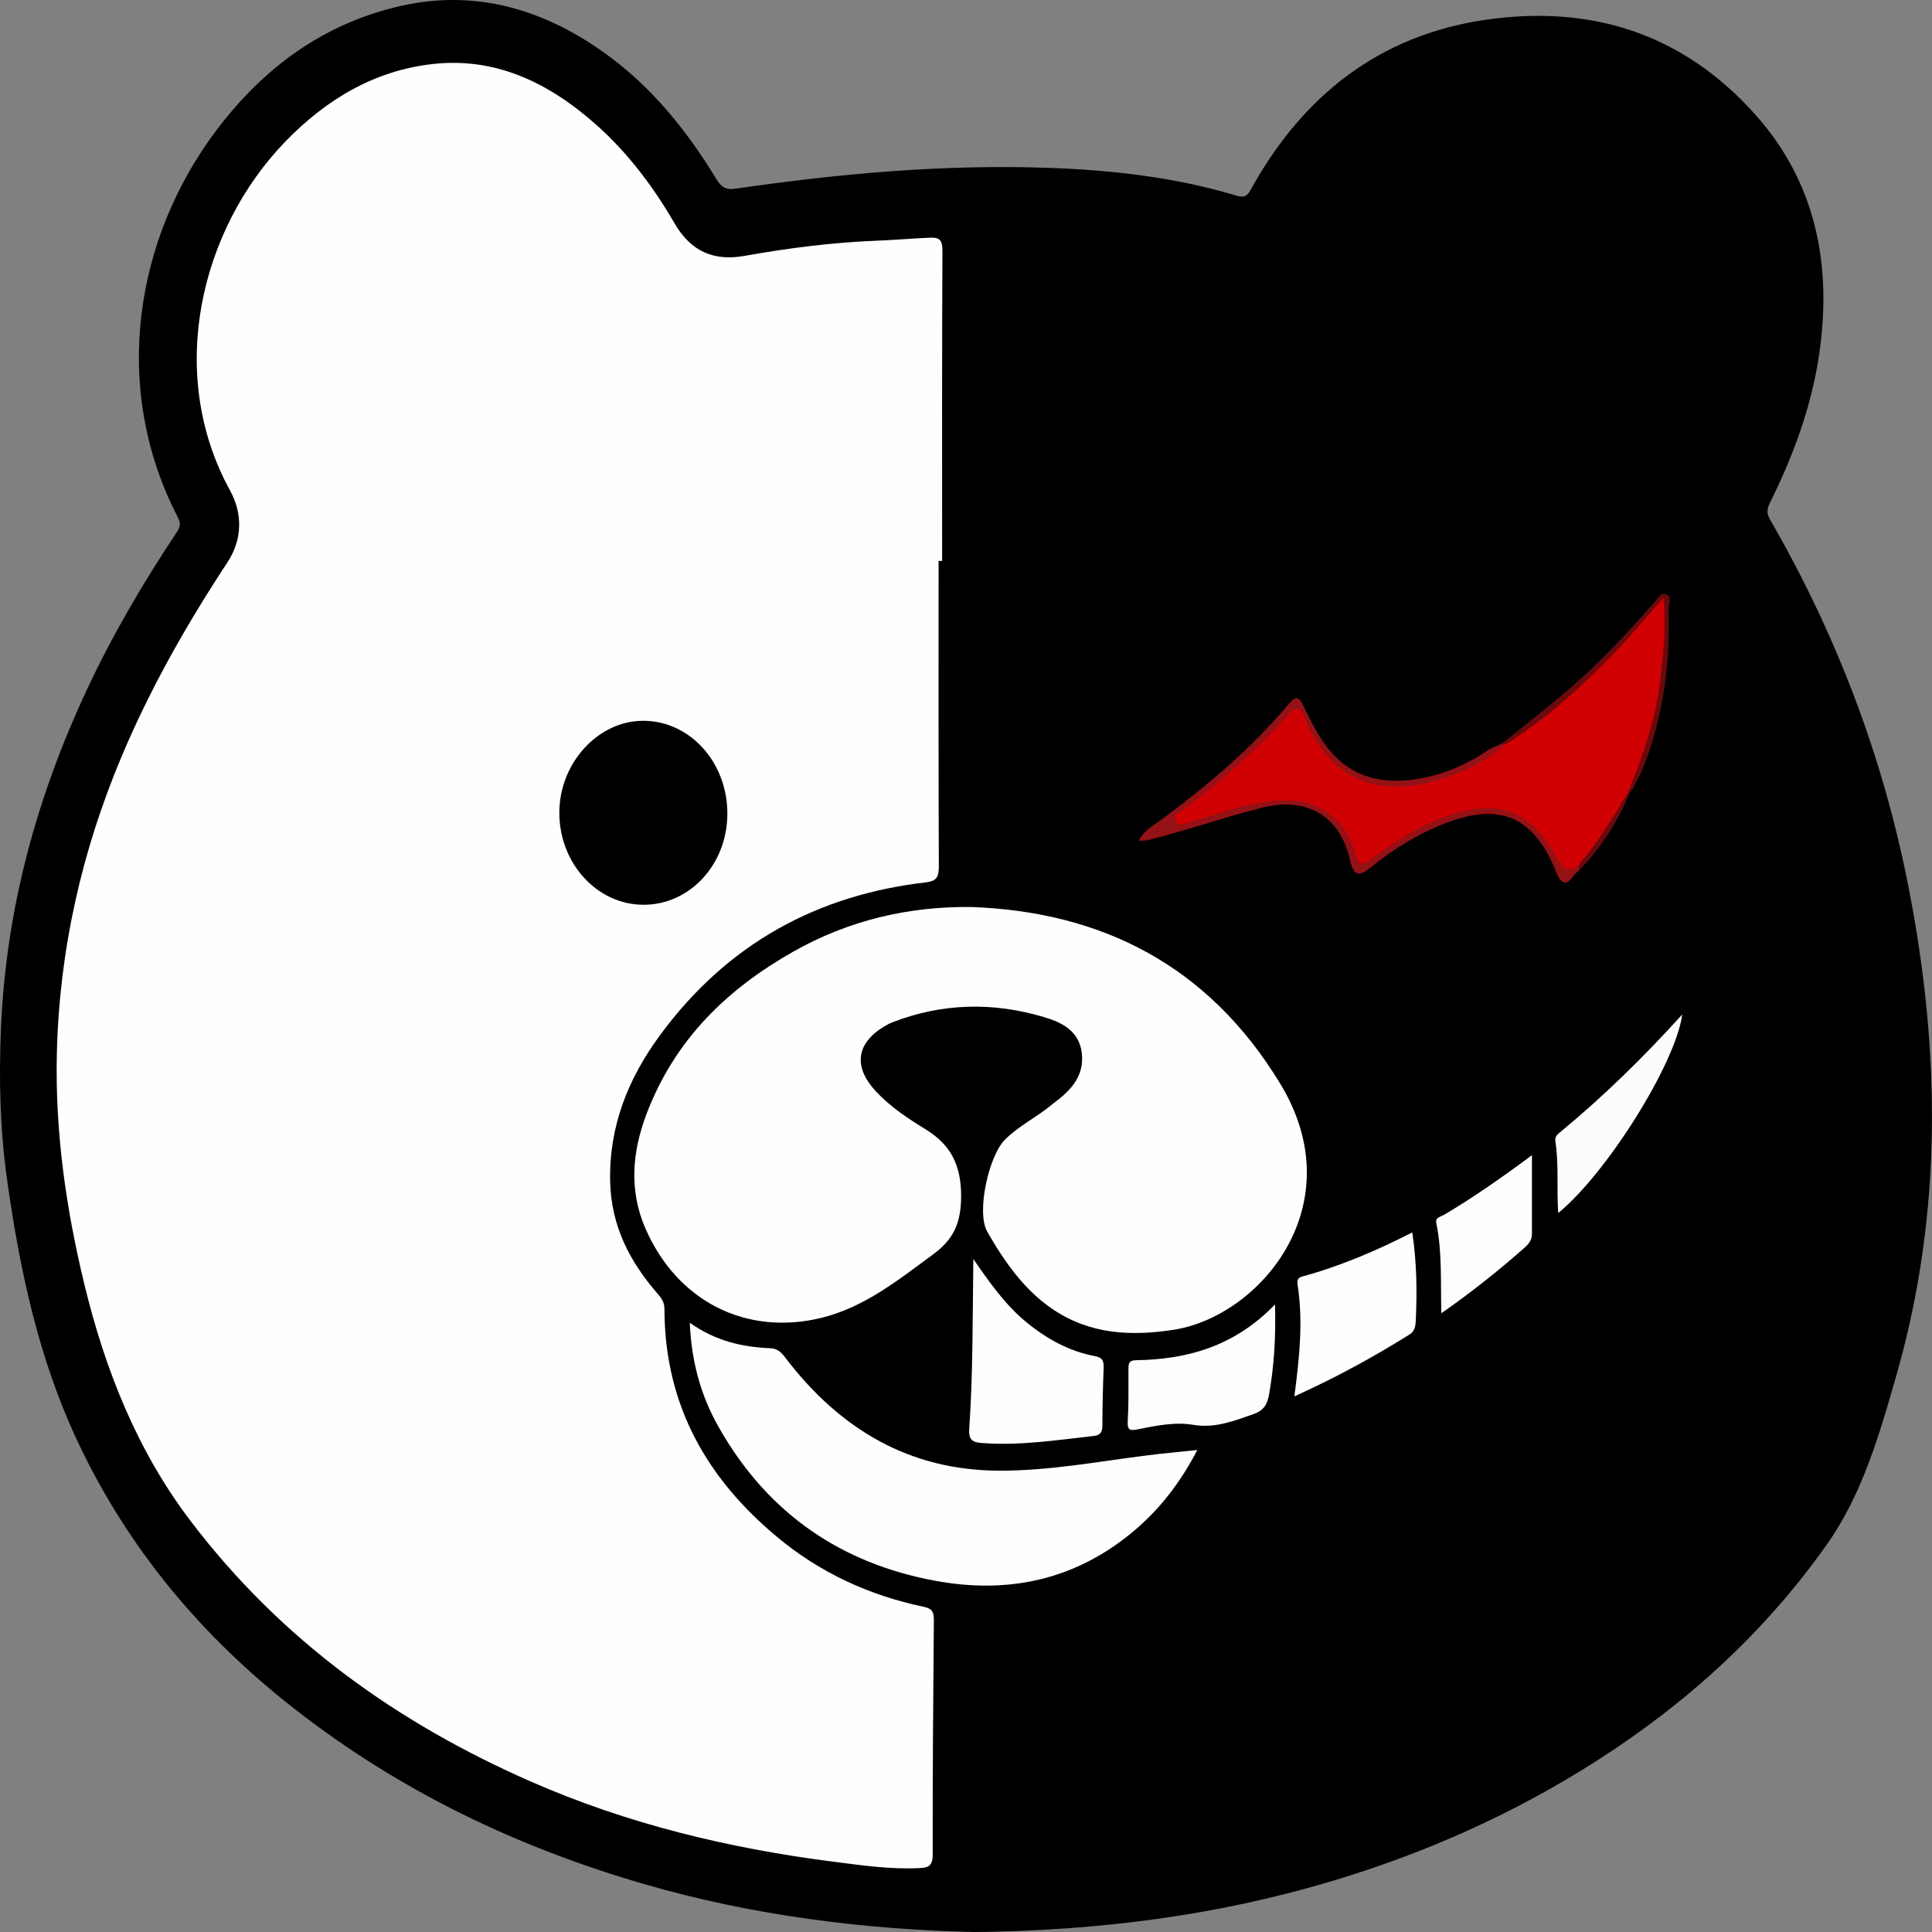 <?xml version="1.0" encoding="UTF-8"?>
<svg id="Capa_1" data-name="Capa 1" xmlns="http://www.w3.org/2000/svg" xmlns:xlink="http://www.w3.org/1999/xlink" viewBox="0 0 532 532">
  <rect x="0" y="0" width="532" height="532" fill="#808080" stroke="none"/>
  <defs>
    <style>
      .cls-1 {
        fill: #fefefe;
      }

      .cls-1, .cls-2, .cls-3, .cls-4, .cls-5, .cls-6, .cls-7, .cls-8 {
        stroke-width: 0px;
      }

      .cls-3 {
        fill: none;
      }

      .cls-4 {
        fill: #6b090c;
      }

      .cls-5 {
        fill: #941116;
      }

      .cls-6 {
        fill: #d10103;
      }

      .cls-9 {
        clip-path: url(#clippath);
      }

      .cls-7 {
        fill: #fdfdfd;
      }

      .cls-8 {
        fill: #fcfcfc;
      }
    </style>
    <clipPath id="clippath">
      <rect class="cls-3" x="-552" width="532" height="532"/>
    </clipPath>
  </defs>
  <g class="cls-9">
    <path class="cls-3" d="m-104.23,72.44l-53.34,54.36c1.45,1.56,2.46,3.56,3.14,6.07,1.65,6.01,3.89,11.86,5.9,17.88,7.08-3.1,13.77-6.39,20.71-9.01,28.81-10.89,57.79-11.14,86.73-.57,2.69.98,5.45,3.12,7.04,5.51,2.15,3.25,1.35,7.06-1.23,10.1-2.91,3.42-6.55,3.55-10.68,2.6-10.72-2.46-21.42-5.72-32.29-6.7-22.89-2.06-44,4.77-63.6,16.53-1.26.76-2.13,3.56-1.94,5.27,1.73,15.26,1.73,30.41-2.13,45.36-4.47,17.29-13.37,31.76-26.44,43.1-19.81-20.2-39.59-40.36-59.38-60.53l-15.08,15.37c26.73,27.26,53.45,54.5,80.36,81.95-6.29,6.02-13.11,12.55-20.43,19.56,6.51,6.54,12.42,12.66,18.6,18.47.98.92,3.33.86,4.89.53,15.09-3.23,30.14-6.67,45.22-9.95,7.65-1.67,13.67,2.81,13.5,9.95-.11,4.84-2.39,8.48-7.04,9.56-19.94,4.64-39.92,9.08-59.93,13.37-1.28.27-3.27-1.03-4.4-2.15-7-6.91-13.85-13.99-20.76-21-1.25-1.27-2.55-2.48-3.84-3.74-7.2,7.59-14.17,14.93-21.85,23.03,7.18,7.11,14.67,15.12,22.82,22.37,5.46,4.86,7.54,10.15,7.56,17.56.06,19.87,1.03,39.73,1.54,59.6.19,7.54-3.52,12.1-9.67,12.31-6.15.21-10.27-4.19-10.5-11.62-.55-17.88-1.12-35.76-1.33-53.65-.07-5.52-1.61-9.64-5.69-13.43-6.58-6.12-12.6-12.86-18.9-19.38-9.92,10.45-19.47,20.51-29.31,30.87,9.26,9.11,19.26,18.96,30.31,29.84-9.52,9.29-17.87,17.82-26.66,25.85-4.12,3.76-5.68,7.7-5.53,13.34.39,15.4.23,30.81.1,46.22-.07,9.08-8.51,14.47-15.31,9.53-2.4-1.75-4.64-5.58-4.7-8.5-.41-20.37-.29-40.75-.13-61.13.01-1.68,1.28-3.66,2.52-4.96,6.32-6.65,12.81-13.12,19.83-20.24-5.59-5.63-10.69-10.97-16.07-15.98-.86-.8-3.32-.8-4.47-.14-33.43,19.13-68.8,19.42-105.05,11.48-.3-.07-.58-.25-1.28-.58.99-1.18,1.84-2.32,2.82-3.32,14.8-15.13,29.68-30.19,44.4-45.4,2.3-2.38,4.52-3.03,7.73-2.68,8.23.9,16.51,1.49,24.78,1.81,1.78.07,4.01-1.1,5.35-2.42,7.49-7.35,14.84-14.86,22.08-22.46,2.14-2.25,3.82-2.97,7.08-1.78,11.09,4.07,23.25-.62,29.24-10.69,5.94-9.99,4.41-22.87-3.71-31.08-8.14-8.24-20.92-9.75-30.51-3.61-9.99,6.39-14.3,18.35-10.33,29.83,1.04,2.99.64,4.74-1.53,6.84-5.99,5.83-11.63,12.05-17.74,17.75-1.63,1.53-4.46,2.52-6.7,2.45-8.44-.27-16.85-1.27-25.29-1.55-1.9-.06-4.3,1.22-5.72,2.66-18.38,18.51-36.7,37.09-54.82,55.86-2.96,3.07-5.53,3.77-9.35,2.22-5.07-2.06-10.32-3.66-16.78-5.91,9.78-9.73,18.77-18.55,27.63-27.51,15.34-15.52,30.65-31.07,45.83-46.74,2.16-2.23,3.85-2.6,6.72-1.56,11.22,4.07,22.85-.27,29.22-10.56,6.02-9.71,4.57-22.59-3.43-30.93l-9.42,9.6c1.95,2.06,3.14,4.87,3.14,8.03,0,6.54-4.91,11.7-11.21,11.82-3.19.06-6.07-1.21-8.16-3.3l-200.57,204.41,199.71,203.54L95.48,275.98-104.23,72.44Zm-165.84,242.49c6.45.08,11.27,5.02,11.3,11.61.03,6.69-5.18,11.92-11.72,11.78-6.24-.13-11.25-5.54-11.1-11.95.16-6.57,5.15-11.52,11.52-11.44Z"/>
  </g>
  <g>
    <path class="cls-2" d="m268.03,532c-29.29-.68-60.26-4.36-90.71-13.21-34.77-10.1-67.23-25.52-96.5-48.45-24.92-19.53-45.37-43.45-59.53-73.59-10.68-22.72-15.84-47.02-19.35-71.97-1.95-13.87-2.27-27.8-1.67-41.74,1.39-32.87,9.91-63.65,23.53-92.86,7.14-15.31,15.61-29.73,24.86-43.6,1.1-1.64,1.12-2.55.21-4.32-18.37-35.67-11.76-76.76,10.94-106.68C72.81,18.44,89.01,6.81,109.08,1.93c20.97-5.1,40,.16,57.6,12.8,12.51,8.98,22.29,20.94,30.51,34.47,1.36,2.24,2.53,3.16,5.29,2.76,28.7-4.17,57.52-6.77,86.5-5.73,17.26.62,34.4,2.55,51.13,7.53,1.75.52,3,.82,4.18-1.32,14.67-26.75,36.16-42.72,64.38-46.93,28.5-4.25,54.19,3.1,74.7,26.07,16.42,18.39,21.26,41,17.54,66.1-2.15,14.49-7.13,27.84-13.48,40.64-.93,1.88-1.01,3.05.03,4.85,18,31.18,30.91,64.71,38.01,100.76,8.86,44.99,9.5,89.94-3.14,134.29-4.68,16.42-9.42,33.1-19.24,47.01-17.33,24.54-38.85,43.89-63.24,59.51-22.89,14.66-47.28,25.49-72.82,33.16-31.7,9.52-64.08,13.73-99,14.12Z"/>
    <path class="cls-1" d="m258.45,154.46c0,27.97-.05,55.94.07,83.91.01,3.21-.57,4.25-3.73,4.62-29.43,3.44-54.36,16.6-73.09,42.12-8.51,11.59-13.99,24.67-13.69,40.07.24,12.46,5.45,22.26,12.98,30.95,1.11,1.28,1.96,2.36,1.97,4.29.06,26.91,12.03,46.91,30.9,62.7,11.99,10.04,25.66,16.22,40.44,19.32,2.38.5,2.87,1.39,2.85,3.79-.19,21.52-.36,43.03-.32,64.55,0,3.2-1.46,3.5-3.51,3.61-8.04.43-16-.75-23.93-1.76-28.6-3.65-56.63-10.37-83.38-22.13-36.24-15.93-68.37-38.54-93.63-71.81-14.61-19.25-23.47-41.49-29.23-65.37-4.98-20.63-7.98-41.63-7.5-63.02.65-28.64,6.86-55.9,17.81-81.93,7.99-18.98,18.02-36.57,29.15-53.49,4.21-6.41,4.19-13.53.74-19.8-17.82-32.49-8.04-72.06,15.2-96.07,11.39-11.77,24.59-19.51,40.33-21.35,17.47-2.04,32.23,5.04,45.45,16.83,8.55,7.63,15.52,16.84,21.4,26.98,4.66,8.04,11.08,10.46,19.4,8.97,12.14-2.16,24.33-3.71,36.66-4.18,4.72-.18,9.47-.6,14.22-.81,2.64-.12,3.51.52,3.5,3.7-.14,28.43-.08,56.87-.08,85.3-.32,0-.64,0-.97,0Z"/>
    <path class="cls-1" d="m267.69,249.76c35.38,1.35,64.9,15.78,84.87,48.7,20.29,33.45-5.73,64.18-29.62,67.75-11.57,1.73-22.66,1.25-32.94-5.62-7.89-5.27-13.37-13.1-18.13-21.4-3.1-5.39.42-20.95,4.85-25.37,3.87-3.86,8.71-6.14,12.84-9.58.22-.19.44-.38.68-.55,4.47-3.3,8.39-7.29,7.65-13.7-.73-6.26-5.7-8.52-10.45-9.93-14.02-4.18-28.02-3.88-41.8,1.48-.79.31-1.54.73-2.28,1.18-7.62,4.64-8.41,11.11-2.18,17.79,4.04,4.34,8.86,7.49,13.74,10.49,6.66,4.09,9.8,9.59,9.74,18.57-.05,7.52-2.29,11.84-7.72,15.84-9.66,7.12-18.99,14.58-30.7,17.46-20.66,5.07-39.78-4.43-48.55-24.69-4.5-10.38-3.61-20.94.26-31.23,7.88-20.92,22.56-34.75,40.44-44.88,15.37-8.7,31.85-12.54,49.3-12.32Z"/>
    <path class="cls-1" d="m189.93,364.23c7.08,5.02,14.43,6.7,22.06,7.01,1.93.08,3,.95,4.15,2.47,15.26,20.1,34.49,31.12,58.76,31.26,13.84.08,27.39-2.51,41.04-4.22,4.31-.54,8.64-.93,13.76-1.47-4.67,8.95-10.19,16.05-17.03,21.91-16.4,14.04-35.22,17.8-55.24,14.08-25.34-4.7-45.9-18.11-59.64-42.48-4.77-8.46-7.4-17.78-7.85-28.57Z"/>
    <path class="cls-1" d="m268.01,346.67c4.71,6.85,9,12.81,14.62,17.42,5.68,4.67,11.91,8.04,18.92,9.35,2.1.39,2.42,1.36,2.35,3.34-.2,5.21-.34,10.42-.34,15.63,0,1.9-.54,2.79-2.29,2.99-10.31,1.14-20.59,2.77-31.02,1.94-2.59-.21-3.57-.91-3.35-4.08,1.04-15.12.9-30.29,1.12-46.58Z"/>
    <path class="cls-1" d="m388.89,339.35c1.24,8.3,1.33,16.22.97,24.17-.07,1.52-.23,3.01-1.7,3.93-10.14,6.34-20.57,12.02-31.74,17.05,1.38-10.56,2.46-20.58.89-30.66-.19-1.21,0-1.99,1.29-2.34,10.42-2.83,20.39-7.09,30.29-12.14Z"/>
    <path class="cls-7" d="m351.09,359.2c.24,9.05-.24,16.97-1.65,24.82-.5,2.79-1.52,4.41-4.23,5.36-5.46,1.9-10.66,3.98-16.68,2.96-5.1-.86-10.35.28-15.45,1.28-2.06.41-2.69.06-2.54-2.42.27-4.58.19-9.2.19-13.8,0-1.63-.12-2.82,2.08-2.85,14.08-.21,27.12-3.79,38.29-15.36Z"/>
    <path class="cls-7" d="m421.84,318.09c0,7.7,0,14.69,0,21.67,0,1.68-.87,2.77-2.03,3.8-7.17,6.34-14.61,12.26-22.92,18.06-.24-8.6.27-16.81-1.39-24.83-.33-1.59,1.28-1.77,2.2-2.31,8.1-4.81,15.86-10.22,24.13-16.38Z"/>
    <path class="cls-8" d="m429.08,334.02c-.48-6.7.22-13.27-.79-19.73-.21-1.34.61-1.95,1.39-2.59,11.87-9.81,22.94-20.62,33.55-32.36-1.77,13.38-20.69,43.66-34.15,54.68Z"/>
    <path class="cls-5" d="m434.75,239.75c-.43.39-.95.71-1.28,1.19-2.32,3.41-3.69,2.41-5.04-.99-6.52-16.33-16.74-18.46-30.09-13.39-7.55,2.87-14.5,7.08-20.92,12.34-3.21,2.63-4.73,2.2-5.67-1.99-2.93-13.14-12.85-17.43-24.41-14.47-10.51,2.69-20.78,6.29-31.29,8.91-.65.16-1.35.1-2.49.17,1.6-3,4.04-4.21,6.13-5.75,12.68-9.39,24.79-19.54,35.18-31.92,1.9-2.27,2.8-2.16,4.12.65,1.78,3.8,3.73,7.61,6.19,10.9,6.64,8.85,15.67,10.73,25.45,9.04,6.68-1.15,12.99-3.73,18.8-7.67,1.29-.88,2.8-1.36,4.21-2.03.4-.38.75-.33,1.06.13.04,2.07-1.43,2.9-2.74,3.72-8.02,4.99-16.48,8.83-25.79,9.21-12.44.52-21.54-5.77-27.29-17.7-1.36-2.81-2.4-3.48-4.58-1.1-8.27,9.04-17.33,17.02-26.99,24.22-.55.41-1.1.88-1.35,2.11,5.2-1.88,10.37-2.37,15.27-4.13,5.72-2.06,11.64-2.41,17.51-1.75,6.96.78,11.1,6.09,14.33,12.29,2.56,4.89,2.46,4.94,6.95,1.72,7.55-5.43,15.5-9.7,24.54-11.53,10.89-2.21,18.56,2.69,24.28,12.2,1.54,2.56,3.12,4.16,6,3.73.47.66.41,1.3-.09,1.91Z"/>
    <path class="cls-4" d="m414.64,204.92c-.33-.06-.67-.12-1-.19,6.16-5,12.44-9.85,18.47-15.03,8.38-7.21,15.98-15.38,23.39-23.76.91-1.03,1.71-2.96,3.32-2.26,1.84.8.53,2.67.6,4.08.52,11.43-.7,22.66-3.63,33.61-1.65,6.15-3.74,12.18-7.26,17.45-.4-.22-.65-.57-.74-1.05.88-5.48,3.74-10.16,5.18-15.44,3.01-11.05,4.38-22.29,4.38-34.8-3.85,4.11-6.97,7.56-10.11,11-8.44,9.27-17.81,17.29-27.72,24.58-1.42,1.05-2.75,2.84-4.87,1.79Z"/>
    <path class="cls-4" d="m434.75,239.75c.03-.59.05-1.17.08-1.76-.16-1.33.46-2.35,1.21-3.26,3.72-4.52,6.85-9.5,9.84-14.61.53-.91,1.09-1.78,2.26-1.64.13.11.25.22.38.34-3.34,7.95-7.9,14.95-13.77,20.93Z"/>
    <path class="cls-2" d="m200.29,224.06c-.01,13.9-10.27,25.06-23.03,25.08-12.85.01-23.3-11.43-23.24-25.46.06-13.64,10.72-25.24,23.15-25.2,12.84.04,23.13,11.43,23.12,25.58Z"/>
    <path class="cls-6" d="m448.13,218.49c-4.09,6.78-8.21,13.55-13.31,19.51-2.73,2.57-4.18,1.71-5.99-1.66-7.62-14.18-17.47-16.41-31.17-11.34-7.22,2.67-13.67,6.82-19.88,11.47-2.86,2.15-3.83,1.68-4.8-2.04-2.15-8.27-9.51-13.82-17.27-14.03-9.83-.27-18.95,3.2-28.21,6.02-1.33.41-2.95,1.3-3.75-.42-.79-1.72,1.12-2.28,2.02-2.96,10.49-7.97,20.47-16.6,29.37-26.65,2.58-2.92,3.6.16,4.23,1.73,6.71,16.57,20.03,21.2,35.01,17.15,7.31-1.97,14.27-5.09,20.25-10.34,11.38-7.09,21.36-16.19,30.78-26.04,4.13-4.32,7.95-8.98,12.62-14.29.86,8.93-.14,16.43-1.06,23.91-1.3,10.56-4.86,20.35-8.84,29.99Z"/>
  </g>
</svg>